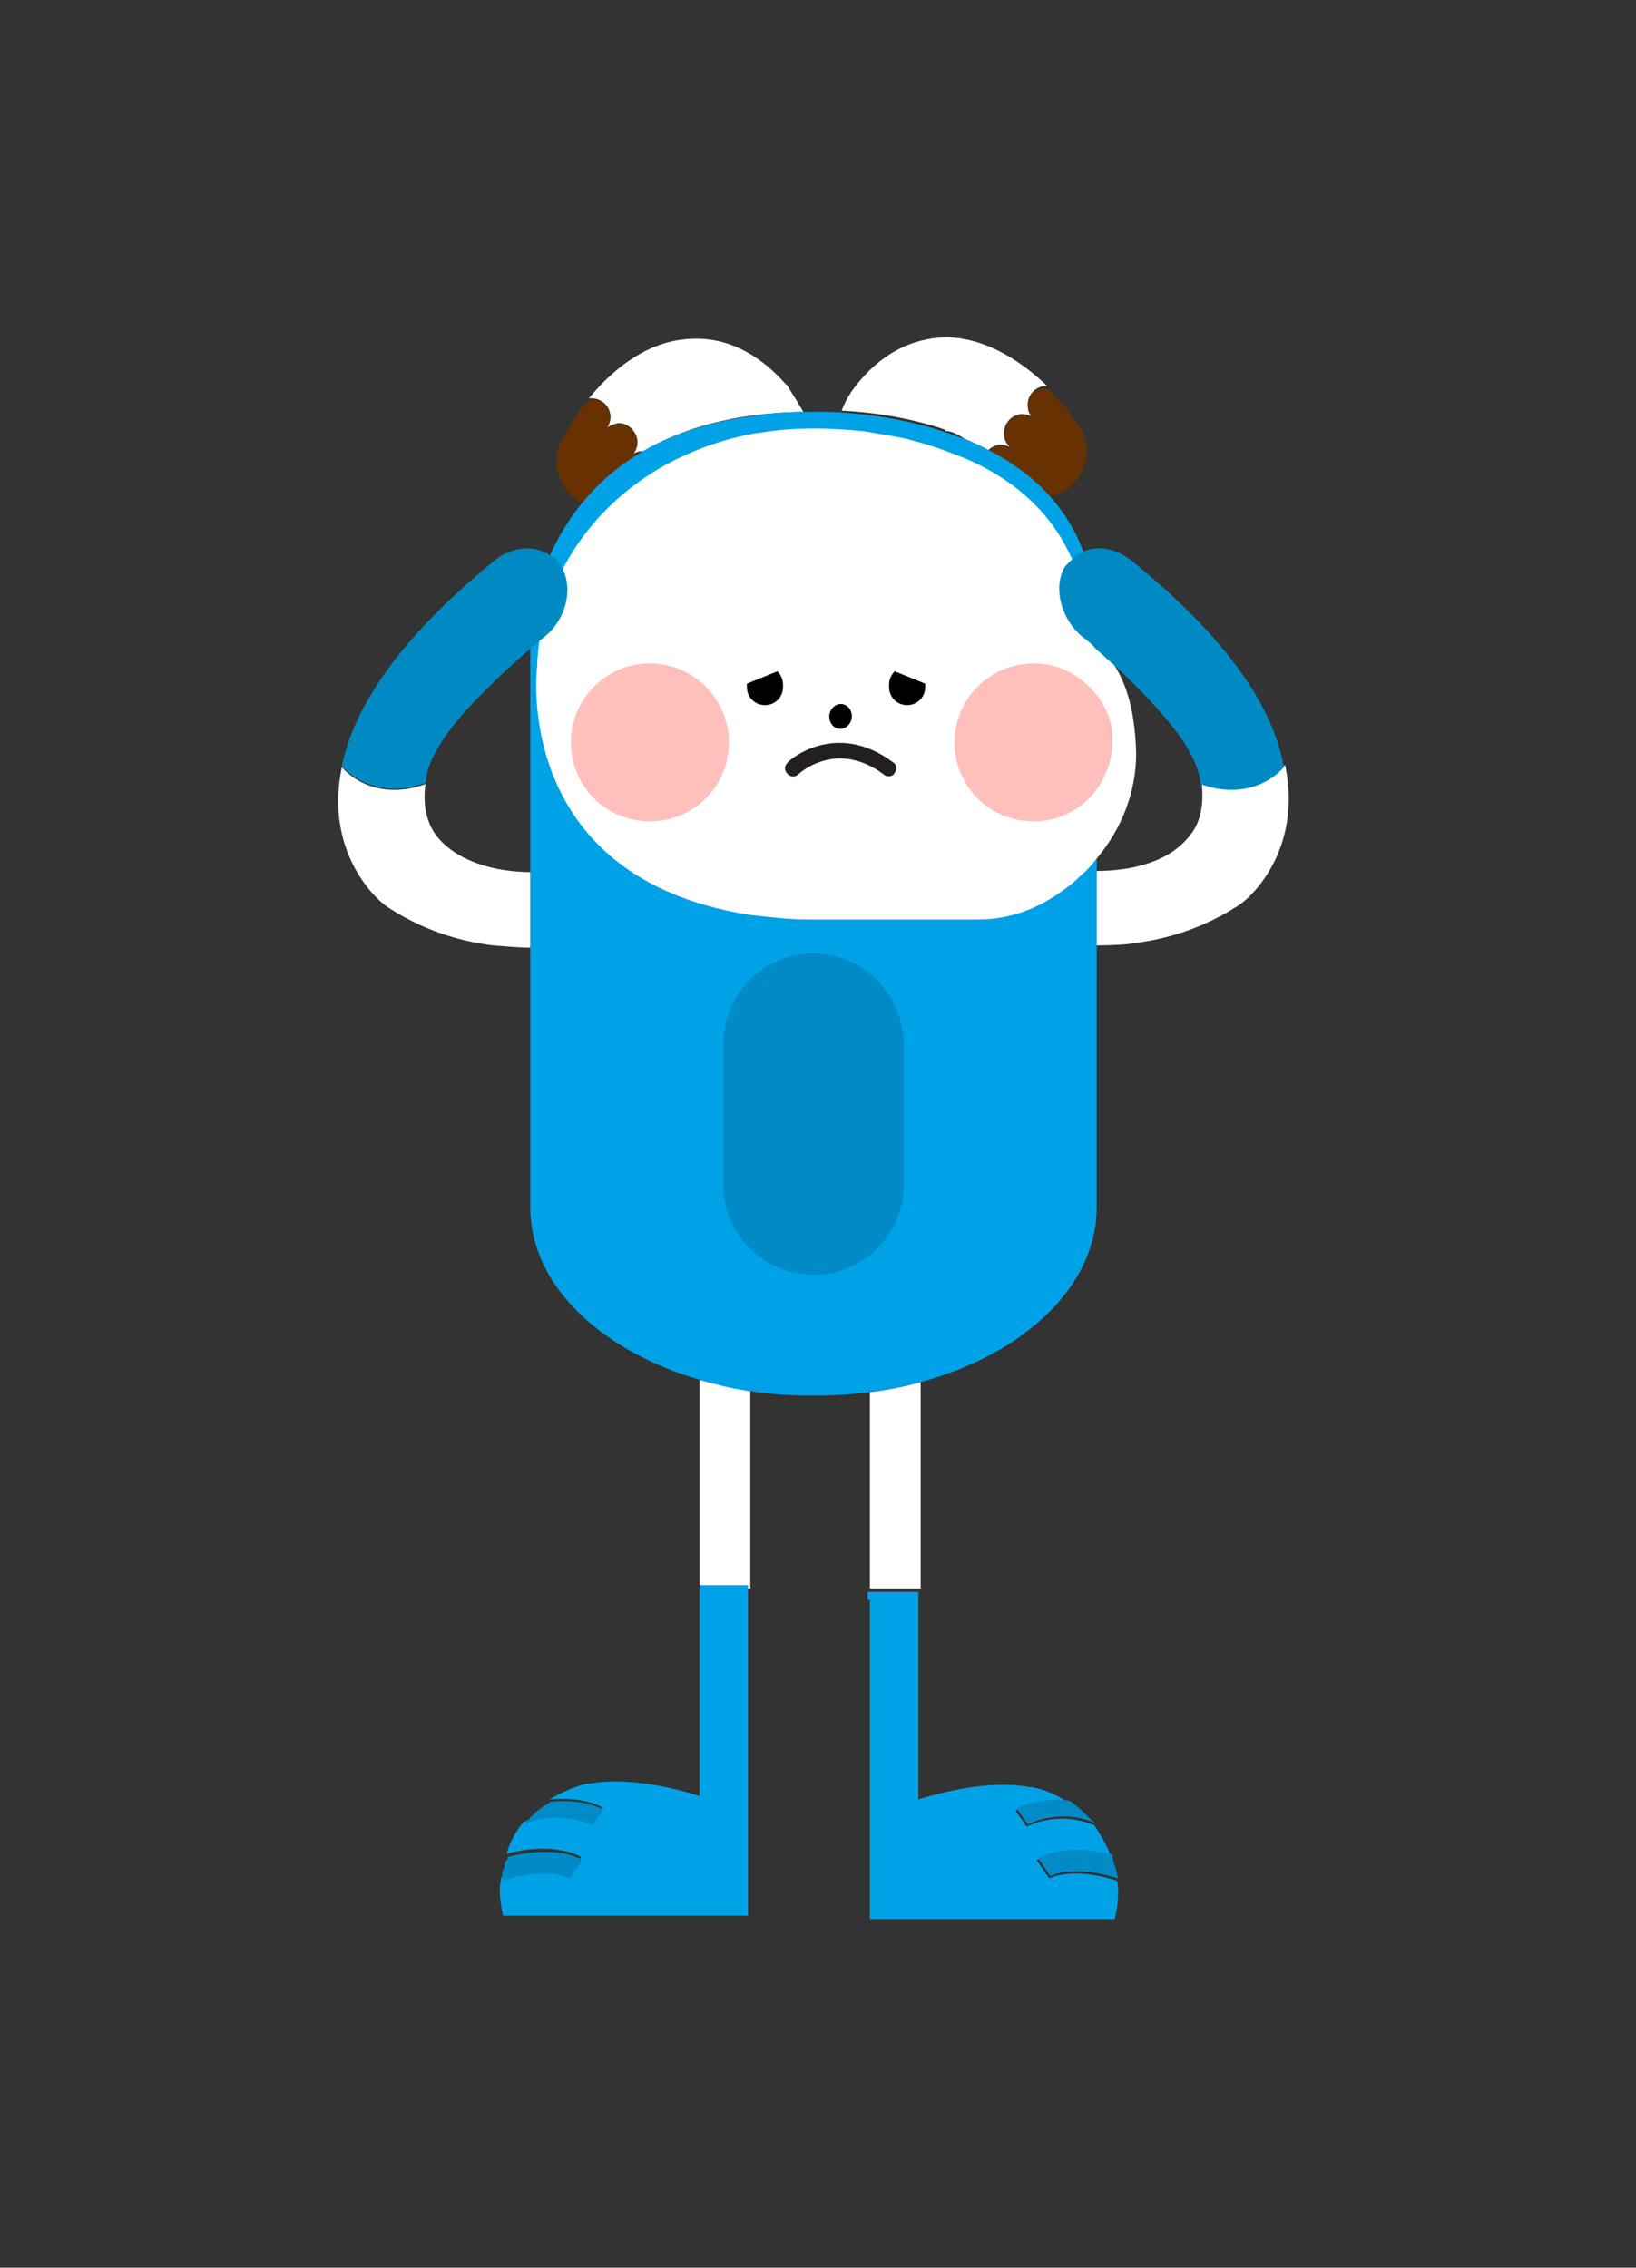 <?xml version="1.0" encoding="utf-8"?>
<!-- Generator: Adobe Illustrator 23.0.2, SVG Export Plug-In . SVG Version: 6.00 Build 0)  -->
<svg version="1.1" id="Layer_1" xmlns="http://www.w3.org/2000/svg" xmlns:xlink="http://www.w3.org/1999/xlink" x="0px" y="0px"
	 viewBox="0 0 145 201" style="enable-background:new 0 0 145 201;" xml:space="preserve">
<rect x="0" y="0" width="145" height="201" fill="#333333" stroke="none"/>
<g>
	<path style="fill:#FFFFFF;" d="M83.8,38.2c0.5,0,1.1,0.3,1.7,0.7c0.7,0.3,1.4,0.6,2.1,1c0.3-0.3,0.6-0.4,1-0.5
		c0.3,0,0.6,0.1,0.9,0.2C89.3,39.4,89,39,89,38.5c-0.1-0.9,0.6-1.7,1.5-1.8c0.4,0,0.8,0.1,1.1,0.3c-0.3-0.3-0.5-0.6-0.5-1
		c-0.1-0.9,0.6-1.7,1.5-1.8c0.1,0,0.2,0,0.2,0c-2.1-2-5.2-4.2-8.8-4.3c-2.3,0-5.7,0.8-8.6,4.9l-0.1,0.2c-0.1,0.1-0.4,0.6-0.7,1.4
		c2.2,0.1,5.7,0.5,9.2,1.7C83.7,38.2,83.8,38.2,83.8,38.2z"/>
	<path style="fill:#673101;" d="M91.1,36.1c0,0.4,0.2,0.7,0.5,1c-0.3-0.2-0.7-0.4-1.1-0.3c-0.9,0.1-1.6,0.9-1.5,1.8
		c0,0.5,0.3,0.8,0.6,1.1c-0.3-0.1-0.6-0.2-0.9-0.2c-0.4,0-0.7,0.2-1,0.5c1.9,1,3.8,2.3,5.3,4c0.5-0.1,1-0.3,1.5-0.6
		c0.7-0.5,1.2-1.1,1.5-1.9c0.5-1.2,0.4-2.7-0.4-3.8c-0.1-0.1-0.2-0.3-0.4-0.5c0,0,0,0-0.1-0.1c-0.1-0.1-0.1-0.2-0.2-0.3
		c0-0.1-0.1-0.1-0.1-0.2c-0.1-0.1-0.2-0.2-0.2-0.3c-0.1-0.1-0.1-0.1-0.2-0.2c-0.1-0.1-0.2-0.2-0.3-0.3c-0.1-0.1-0.1-0.2-0.2-0.2
		c-0.1-0.2-0.3-0.3-0.4-0.5c-0.1-0.1-0.2-0.2-0.2-0.2c-0.1-0.1-0.3-0.3-0.4-0.4c-0.1,0-0.2,0-0.2,0C91.7,34.3,91,35.1,91.1,36.1z"/>
</g>
<g>
	<path style="fill:#FFFFFF;" d="M54.1,36.9c0,0.4-0.1,0.8-0.4,1.1c0.3-0.3,0.7-0.4,1.1-0.5c0.9,0,1.6,0.7,1.7,1.6
		c0,0.5-0.2,0.9-0.5,1.2c0.3-0.2,0.6-0.3,0.9-0.3c0,0,0.1,0,0.1,0c3.4-2,8-3.4,14.2-3.5c-0.7-1.2-1.3-2.1-1.4-2.3L69.6,34
		c-3.4-3.8-6.8-4.2-9.1-3.9c-3.6,0.4-6.5,3-8.3,5.2c0.1,0,0.1,0,0.2,0C53.3,35.3,54.1,36,54.1,36.9z"/>
	<path style="fill:#673101;" d="M51.5,44.5c0.1,0,0.1,0.1,0.2,0.1c1.3-1.6,3.1-3.2,5.3-4.5c0,0-0.1,0-0.1,0c-0.3,0-0.6,0.1-0.9,0.3
		c0.3-0.3,0.5-0.7,0.5-1.2c0-0.9-0.8-1.6-1.7-1.6c-0.4,0-0.8,0.2-1.1,0.5c0.2-0.3,0.4-0.7,0.4-1.1c0-0.9-0.8-1.6-1.7-1.6
		c-0.1,0-0.2,0-0.2,0c-0.2,0.2-0.3,0.4-0.5,0.6c0,0,0,0.1-0.1,0.1c-0.2,0.2-0.3,0.4-0.4,0.6c-0.1,0.1-0.1,0.2-0.2,0.3
		c-0.1,0.1-0.1,0.2-0.2,0.3c-0.1,0.1-0.1,0.2-0.2,0.3c0,0.1-0.1,0.1-0.1,0.2c-0.1,0.1-0.1,0.2-0.2,0.3c0,0.1-0.1,0.1-0.1,0.2
		c-0.1,0.1-0.1,0.2-0.1,0.2c0,0,0,0.1-0.1,0.1c-0.1,0.2-0.2,0.3-0.2,0.4C48.7,40.9,49.5,43.4,51.5,44.5z"/>
</g>
<g>
	<path style="fill:#FFFFFF;" d="M77.1,140.8h4.5v-18.3c-1.4,0.4-2.9,0.7-4.5,0.9V140.8z"/>
	<path style="fill:#00A2E7;" d="M77.1,141.8v28.3h3h11.4h7.3c0.2-0.8,0.3-1.6,0.3-2.4c0-0.4,0-0.7-0.1-1c-4.1-1.3-6-0.2-6-0.2
		l-1.1-1.6c0.2-0.2,2.3-1.4,6.6-0.3c-0.4-1-0.9-1.9-1.5-2.8c-3.2-1.4-6,0.1-6,0.1l-1-1.4c0.2-0.1,1.8-1,4.7-0.7
		c-1-0.7-2.1-1.2-3.3-1.4c0,0-0.1,0-0.2,0c-4.2-0.8-9.8,1.1-9.8,1.1v-17.4v-1h-4.5V141.8z"/>
	<path style="fill:#008BC7;" d="M96,160.6C96,160.6,96,160.6,96,160.6c-0.4-0.4-0.8-0.7-1.2-1c0,0,0,0,0,0c-2.9-0.3-4.5,0.6-4.7,0.7
		l1,1.4c0,0,2.8-1.5,6-0.1c0,0,0,0,0,0C96.7,161.3,96.4,161,96,160.6z"/>
	<path style="fill:#008BC7;" d="M98.9,165.7c0-0.1,0-0.2-0.1-0.3c-0.1-0.3-0.1-0.5-0.2-0.8c0,0,0-0.1,0-0.2
		c-4.3-1.1-6.4,0.2-6.6,0.3l1.1,1.6c0,0,1.9-1.1,6,0.2c0,0,0-0.1,0-0.1C99,166.3,99,166,98.9,165.7z"/>
</g>
<g>
	<path style="fill:#FFFFFF;" d="M62,140.8h4.5v-17.5c-1.5-0.2-3-0.6-4.5-1V140.8z"/>
	<path style="fill:#00A2E7;" d="M62,141.8v17.4c0,0-5.5-1.9-9.8-1.1c0,0-0.2,0-0.2,0c-1.2,0.3-2.3,0.8-3.3,1.4
		c2.9-0.3,4.5,0.6,4.7,0.7l-1,1.4c0,0-2.8-1.5-6-0.1c-0.7,0.8-1.2,1.8-1.5,2.8c4.3-1.1,6.4,0.2,6.6,0.3l-1.1,1.6c0,0-1.9-1.1-6,0.2
		c0,0.3-0.1,0.7-0.1,1c0,0.8,0.1,1.6,0.3,2.4h7.3h11.4h3v-28.3v-1H62V141.8z"/>
	<path style="fill:#008BC7;" d="M47.5,160.6C47.5,160.6,47.5,160.6,47.5,160.6c-0.4,0.4-0.7,0.7-1,1.1c0,0,0,0,0,0
		c3.2-1.4,6,0.1,6,0.1l1-1.4c-0.2-0.1-1.8-1-4.7-0.7c0,0,0,0,0,0C48.3,160,47.9,160.3,47.5,160.6z"/>
	<path style="fill:#008BC7;" d="M44.7,165.4c0,0.1,0,0.2-0.1,0.3c-0.1,0.3-0.1,0.6-0.1,0.9c0,0,0,0.1,0,0.1c4.1-1.3,6-0.2,6-0.2
		l1.1-1.6c-0.2-0.2-2.3-1.4-6.6-0.3c0,0,0,0.1,0,0.2C44.8,164.9,44.7,165.2,44.7,165.4z"/>
</g>
<g>
	<path style="fill:#00A2E7;" d="M97.1,55.9c0.2-9.6-5.4-14.4-11.4-16.9c-2.8-1.1-5.6-1.8-8-2.1c-3.3-0.5-5.7-0.4-5.7-0.4
		c-1.9,0-3.7,0.1-5.4,0.4c-3.1,0.4-5.7,1.2-7.9,2.2C47.6,44.3,47,55.7,47,55.7v21.4v1v8.8V107c0,6.9,6.2,12.7,15,15.3
		c1.4,0.4,2.9,0.8,4.5,1c1.8,0.3,3.7,0.4,5.6,0.4c1.7,0,3.4-0.1,5-0.3c1.5-0.2,3-0.5,4.5-0.9c9.2-2.5,15.6-8.5,15.6-15.5V86.6V78
		V55.9z"/>
	<path style="fill:#008BC7;" d="M72.1,84.5c-4.4,0-8,3.6-8,8V105c0,0,0,0,0,0c0,4.4,3.6,8,8,8c4.4,0,8-3.6,8-8V92.5v0
		C80,88.1,76.5,84.5,72.1,84.5z"/>
</g>
<path style="fill:#FFFFFF;" d="M97.1,57c-0.2-0.2-0.4-0.4-0.6-0.5c-0.3-8.7-5.3-13.4-10.8-15.8c-1.7-0.7-3.4-1.3-5-1.7
	c-0.6-0.2-2-0.4-3.1-0.6c-0.6-0.1-1.1-0.2-1.3-0.2c-3-0.3-5-0.2-5-0.2c-1.5,0-2.9,0.2-4.3,0.4c-2.9,0.5-5.6,1.5-8,2.8
	c-6.7,3.7-11.2,10.4-11.4,18l0,0c0,0-2.3,18.6,18.9,21.9c1.8,0.2,3.4,0.4,5.1,0.4h15.1c2.7,0,5.2-0.9,7.4-2.5
	c0.6-0.4,1.2-0.9,1.8-1.5c0.5-0.4,0.9-0.9,1.3-1.4c2.2-2.6,3.5-5.9,3.5-9.3C100.6,62.9,99.8,59.4,97.1,57z"/>
<g>
	<path style="fill:#FFC0BB;" d="M57.6,58.8c-3.8,0-7,3.1-7,7c0,3.9,3.1,7,7,7s7-3.1,7-7C64.6,62,61.5,58.8,57.6,58.8z"/>
	<path style="fill:#FFC0BB;" d="M97.1,61.5c-1.3-1.6-3.2-2.7-5.5-2.7c-3.8,0-7,3.1-7,7c0,3.9,3.1,7,7,7c2.2,0,4.2-1,5.5-2.7
		c0.9-1.2,1.5-2.7,1.5-4.4C98.7,64.2,98.1,62.7,97.1,61.5z"/>
</g>
<g>
	<path d="M74.5,64.6c0.5,0,1-0.5,1-1.1c0-0.6-0.4-1.1-1-1.1c-0.5,0-1,0.5-1,1.1C73.5,64.1,73.9,64.6,74.5,64.6z"/>
	<path d="M66.2,60.6c0,0,0,0.1,0,0.1v0.2c0,0.9,0.7,1.6,1.6,1.6s1.6-0.7,1.6-1.6v-0.2c0-0.5-0.2-0.9-0.5-1.2L66.2,60.6z"/>
	<path d="M79.3,59.5c-0.3,0.3-0.5,0.7-0.5,1.2v0.2c0,0.9,0.7,1.6,1.6,1.6c0.9,0,1.6-0.7,1.6-1.6v-0.2c0,0,0-0.1,0-0.1L79.3,59.5z"/>
	<path style="fill:#231F20;" d="M69.8,67.6c-0.3,0.3-0.3,0.7,0,1c0.3,0.3,0.7,0.3,1,0c0.1-0.1,3.4-3.1,7.6,0.1
		c0.1,0.1,0.3,0.1,0.4,0.1c0.2,0,0.4-0.1,0.5-0.3c0.2-0.3,0.2-0.7-0.1-0.9C74,63.7,69.8,67.5,69.8,67.6z"/>
</g>
<g>
	<path style="fill:#FFFFFF;" d="M47,77.3c-3,0-6.5-0.9-8.3-3.2c-1-1.3-1.2-3-1-4.6c-3.3,1.2-6,0.1-7.4-1.5
		c-1.5,7.1,2.6,11.5,4.2,12.5c2.8,1.8,5.9,2.9,9.2,3.3c0.3,0,2,0.2,3.3,0.2v-5.7V77.3z"/>
	<path style="fill:#008AC4;" d="M49.9,50.5c-0.1-0.1-0.1-0.2-0.2-0.4c-0.2-0.4-0.5-0.7-0.9-0.9c0,0,0,0-0.1,0
		c-1.3-0.9-3.3-0.8-4.9,0.5C35,56.9,31.3,63,30.3,67.9c1.4,1.6,4.1,2.7,7.4,1.5c0.1-0.4,0.1-0.7,0.2-1.1c0.6-1.9,1.9-3.6,3.2-5.1
		c1.8-2,3.8-3.9,5.9-5.7c0.3-0.2,0.5-0.4,0.8-0.7c0.1-0.1,0.3-0.2,0.4-0.3C50.1,55,50.8,52.4,49.9,50.5z"/>
</g>
<g>
	<path style="fill:#FFFFFF;" d="M106.5,69.4c0.2,1.6,0,3.4-1,4.6c-1.8,2.4-5.2,3.2-8.3,3.2v0.9v5.7c1.4,0,3-0.1,3.3-0.2
		c3.3-0.4,6.4-1.5,9.2-3.3c1.6-1,5.7-5.4,4.2-12.5C112.5,69.5,109.8,70.6,106.5,69.4z"/>
	<path style="fill:#008AC4;" d="M100.3,49.7c-1.4-1.1-3-1.4-4.3-0.8c-0.2,0.1-0.5,0.2-0.7,0.4c-0.1,0.1-0.2,0.2-0.3,0.3
		c-0.2,0.2-0.4,0.4-0.6,0.6C93.3,52,94,54.9,96,56.5c0.4,0.3,0.8,0.6,1.1,1c0.6,0.5,1.1,1,1.7,1.5c1.5,1.4,2.9,2.8,4.2,4.3
		c1.3,1.5,2.6,3.2,3.2,5.1c0.1,0.3,0.2,0.7,0.2,1.1c3.3,1.2,6,0.1,7.4-1.5C112.9,63,109.2,56.9,100.3,49.7z"/>
</g>
</svg>
